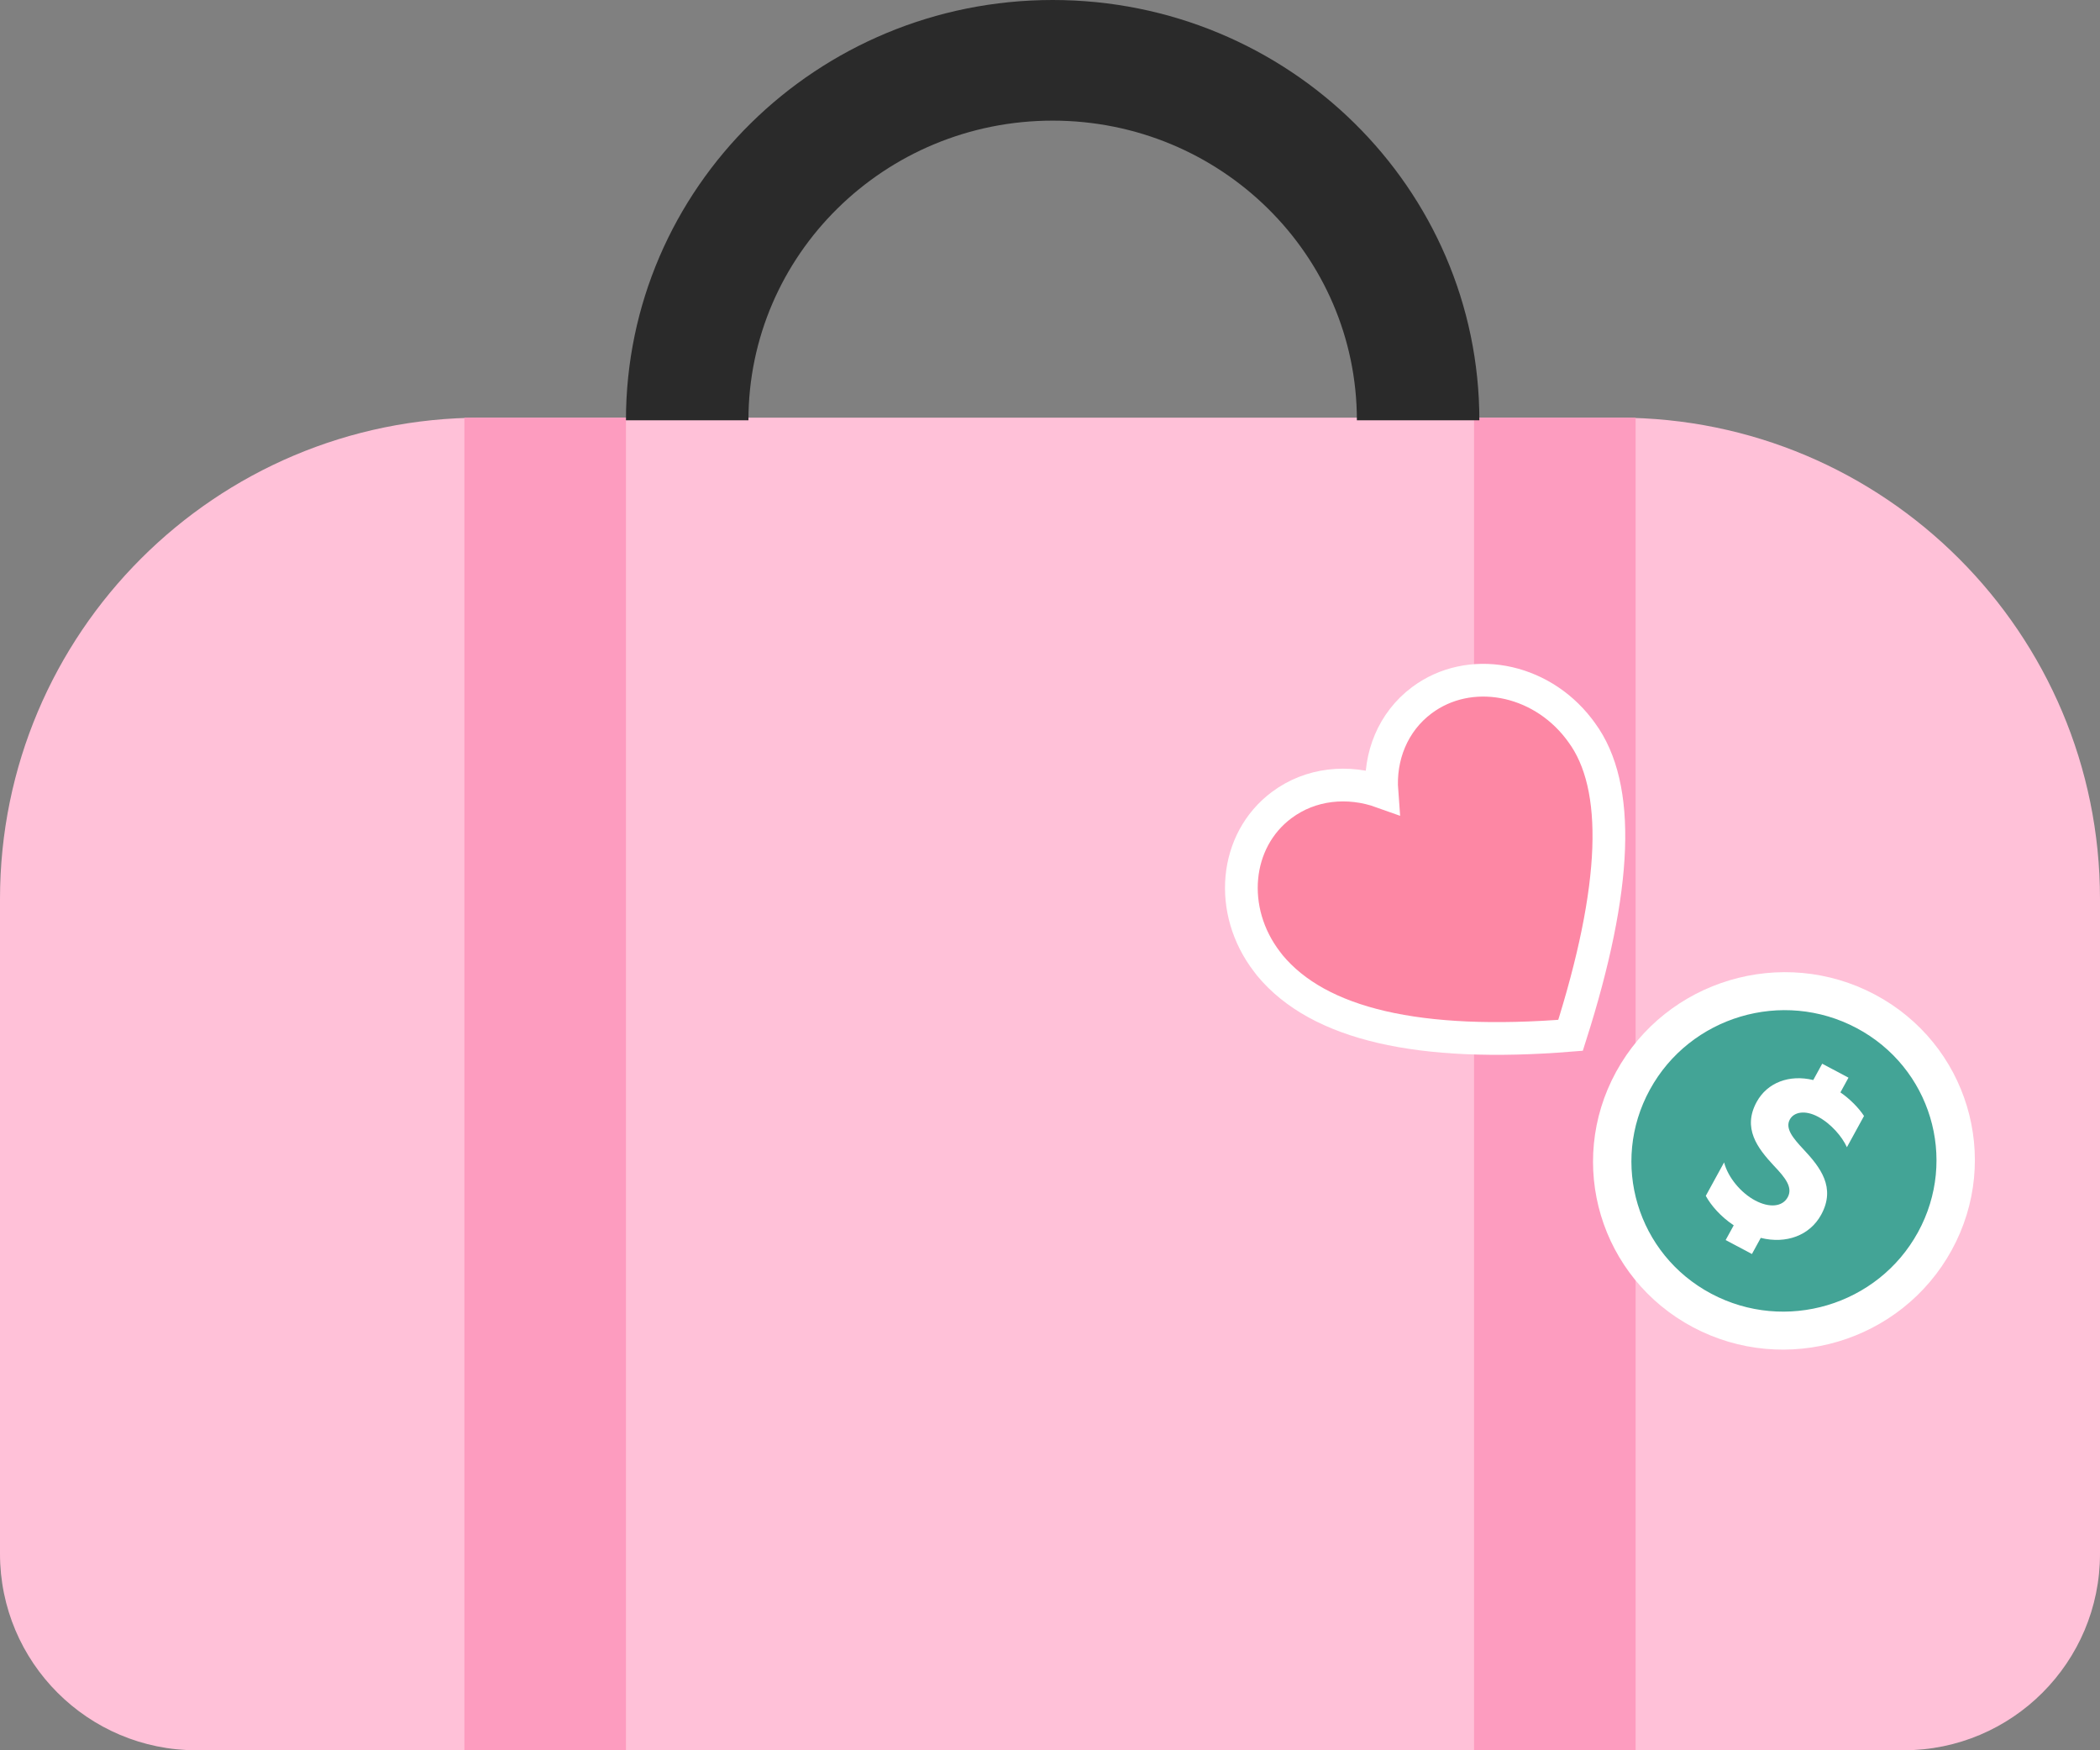 <svg width="96" height="80" viewBox="0 0 96 80" fill="none" xmlns="http://www.w3.org/2000/svg">
<rect x="0" y="0" width="96" height="80" fill="#808080" stroke="none"/>
<path d="M0 41.091C0 28.941 9.85 19.091 22 19.091H74C86.15 19.091 96 28.941 96 41.091V71.019C96 75.979 91.979 80 87.019 80H8.981C4.021 80 0 75.979 0 71.019V41.091Z" fill="#FFC1D8"/>
<rect x="21.23" y="19.091" width="7.385" height="60.909" fill="#FD9CBF"/>
<rect x="67.385" y="19.091" width="7.385" height="60.909" fill="#FD9CBF"/>
<path fill-rule="evenodd" clip-rule="evenodd" d="M28.615 19.211C28.615 19.211 28.615 19.211 28.615 19.211C28.615 8.601 37.349 0 48.122 0C58.895 0 67.628 8.601 67.628 19.211C67.628 19.211 67.628 19.211 67.628 19.211L62.029 19.211C62.029 11.647 55.803 5.514 48.122 5.514C40.441 5.514 34.214 11.647 34.214 19.211C34.214 19.211 34.214 19.211 34.214 19.211H28.615Z" fill="#2A2A2A"/>
<path fill-rule="evenodd" clip-rule="evenodd" d="M57.924 43.961C57.968 44.018 58.012 44.074 58.054 44.13C60.286 46.817 64.867 47.88 71.797 47.321C73.95 40.556 74.12 35.941 72.302 33.478C72.261 33.421 72.218 33.364 72.175 33.307C70.376 30.97 67.163 30.388 64.997 32.007C63.673 32.997 63.048 34.58 63.172 36.195C61.628 35.642 59.912 35.809 58.589 36.799C56.423 38.418 56.126 41.624 57.924 43.961Z" fill="#FD87A4" stroke="white" stroke-width="1.496"/>
<ellipse rx="7.69" ry="7.67" transform="matrix(0.883 0.469 -0.48 0.877 81.552 53.061)" fill="#9AD28B" stroke="white" stroke-width="1.995"/>
<ellipse rx="7.69" ry="7.67" transform="matrix(0.883 0.469 -0.48 0.877 81.552 53.061)" fill="#43A496" stroke="white" stroke-width="1.496"/>
<path d="M80.088 57.317L80.492 56.58C81.656 56.87 82.735 56.468 83.253 55.522C83.936 54.276 83.213 53.352 82.445 52.533C81.964 52.019 81.597 51.578 81.821 51.168C82.011 50.823 82.516 50.727 83.107 51.041C83.708 51.36 84.215 51.958 84.43 52.436L85.212 51.008C84.979 50.65 84.583 50.24 84.133 49.93L84.502 49.257L83.301 48.619L82.892 49.365C81.797 49.1 80.79 49.481 80.306 50.364C79.649 51.565 80.334 52.469 81.093 53.283C81.616 53.83 81.968 54.276 81.724 54.722C81.48 55.167 80.882 55.214 80.236 54.87C79.58 54.522 78.992 53.811 78.816 53.13L77.979 54.658C78.21 55.086 78.653 55.604 79.256 56.006L78.887 56.679L80.088 57.317Z" fill="white"/>
</svg>
